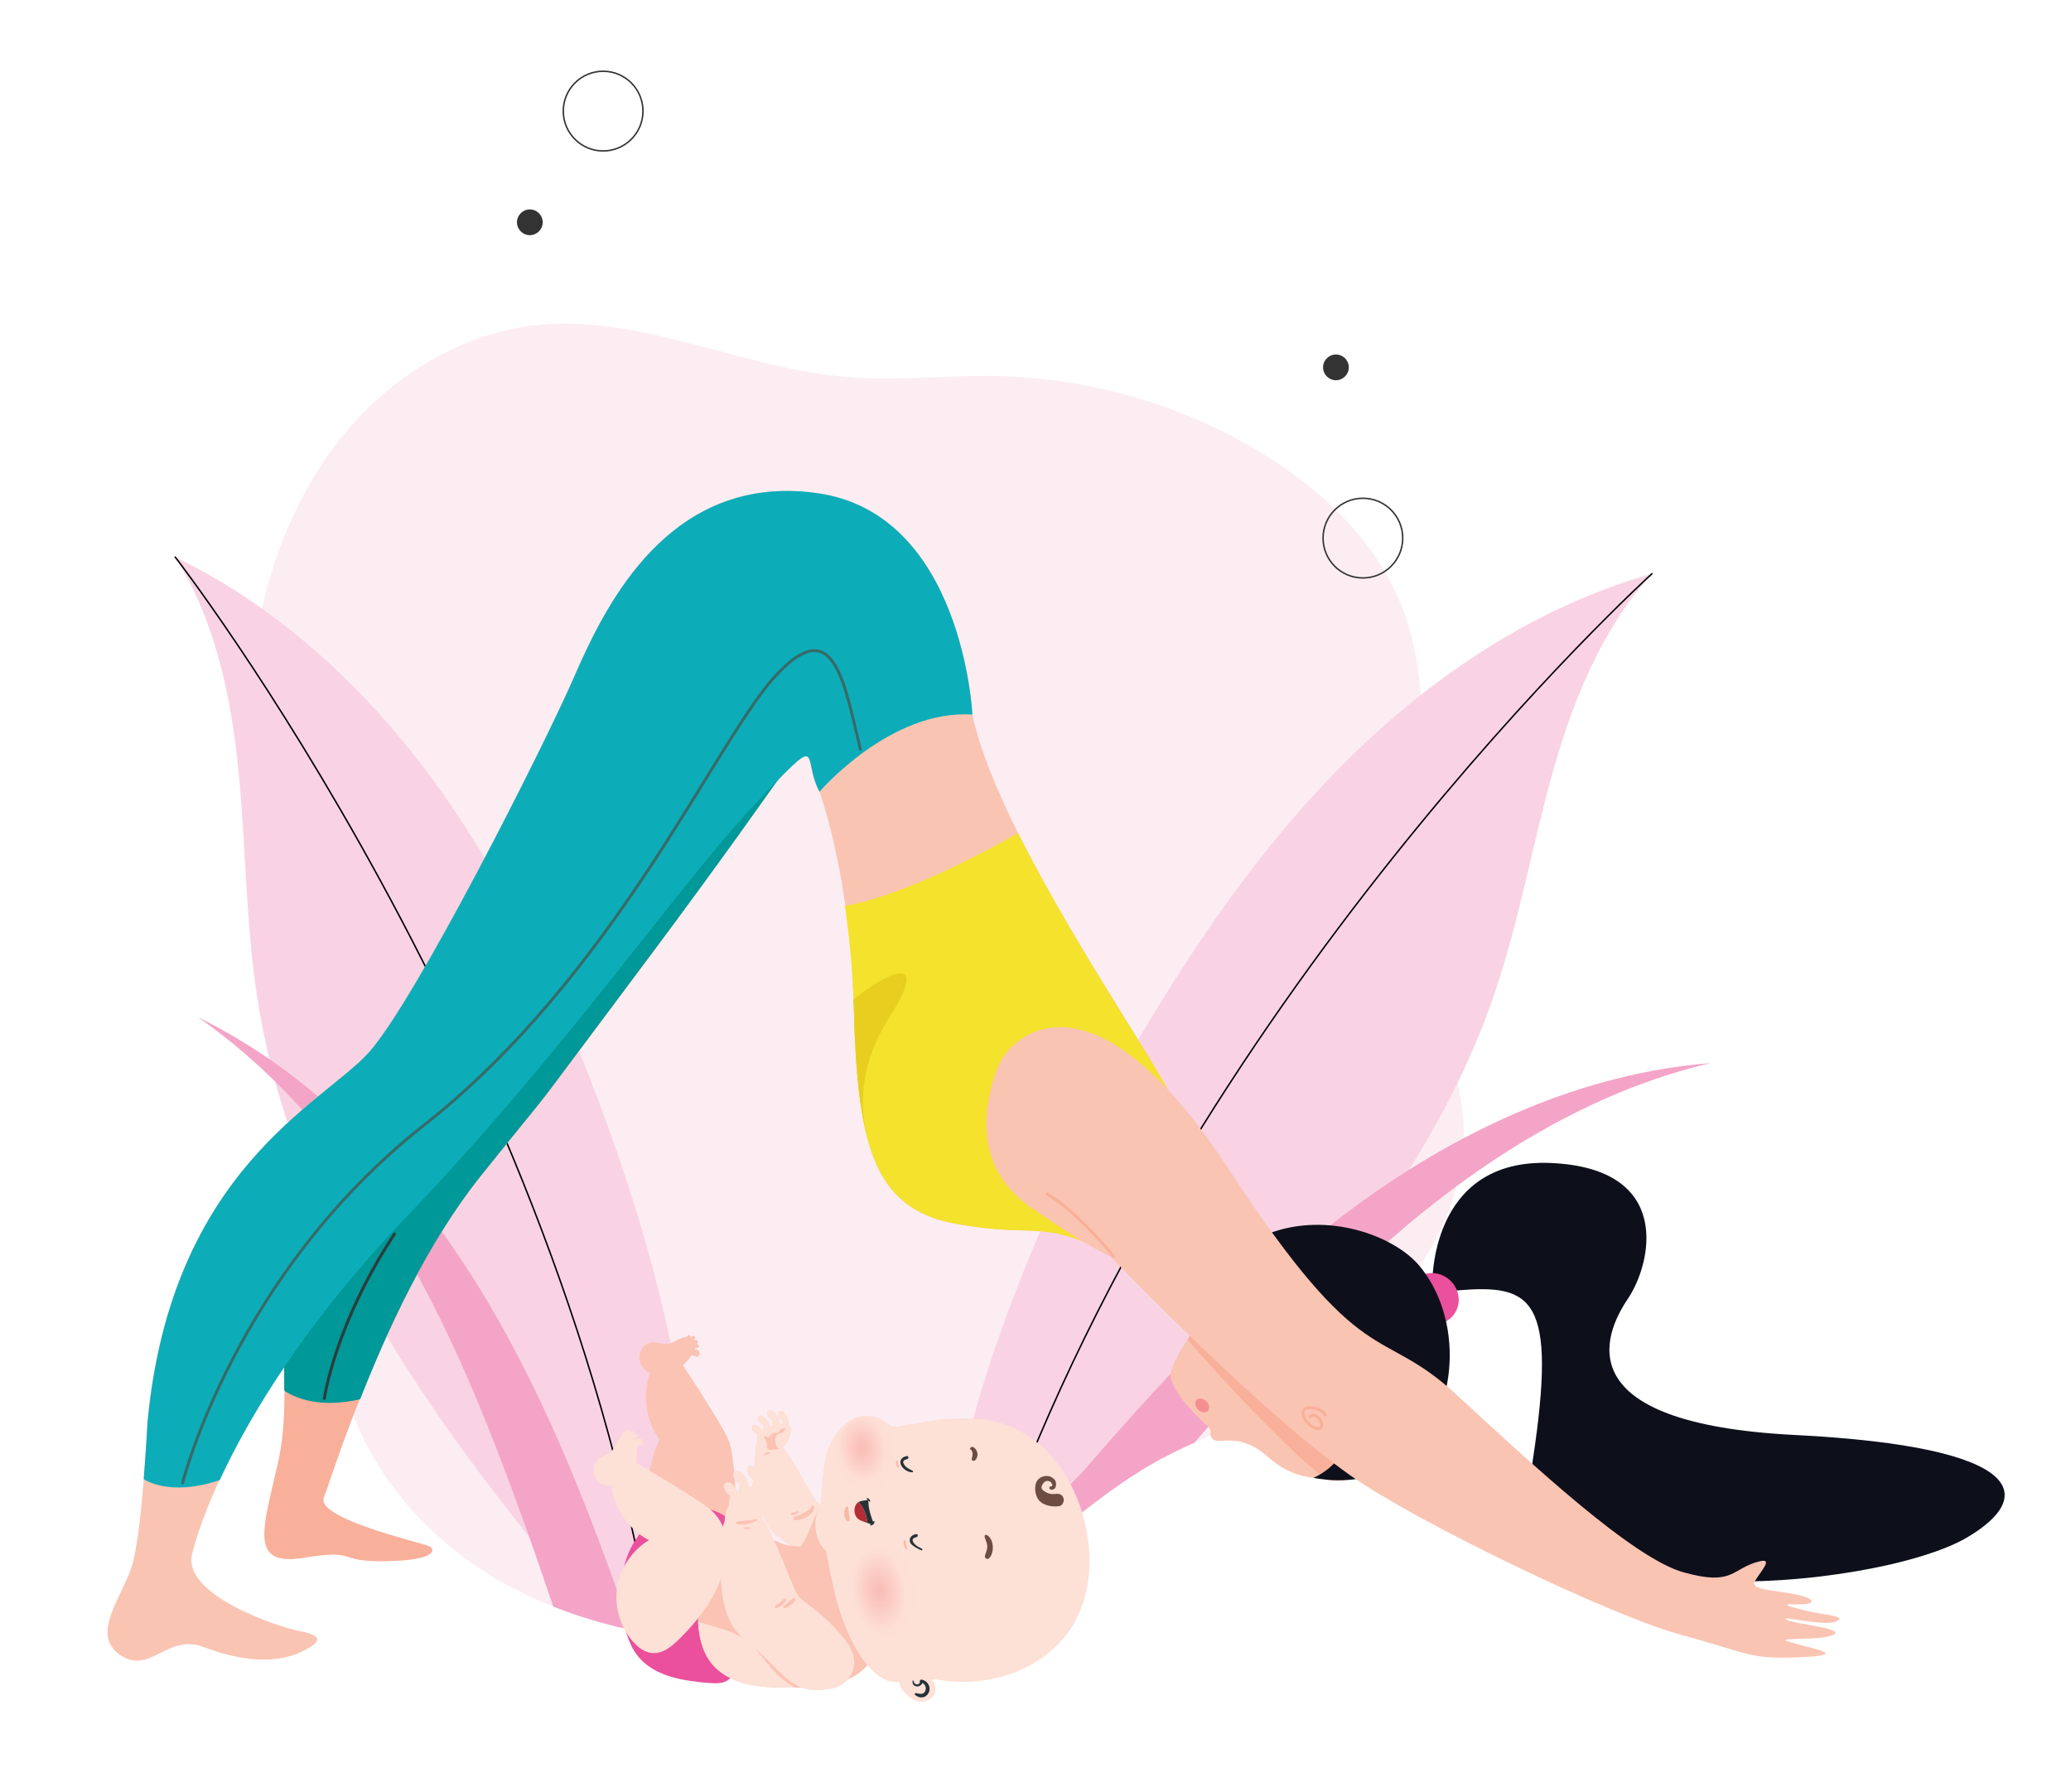 <?xml version="1.0" encoding="utf-8"?>
<!-- Generator: Adobe Illustrator 17.0.0, SVG Export Plug-In . SVG Version: 6.00 Build 0)  -->
<!DOCTYPE svg PUBLIC "-//W3C//DTD SVG 1.1//EN" "http://www.w3.org/Graphics/SVG/1.1/DTD/svg11.dtd">
<svg version="1.1" id="Layer_1" xmlns="http://www.w3.org/2000/svg" xmlns:xlink="http://www.w3.org/1999/xlink" x="0px" y="0px"
	 width="700.465px" height="605.97px" viewBox="0 0 700.465 605.97" enable-background="new 0 0 700.465 605.97"
	 xml:space="preserve">
<g>
	<path fill="#FCEDF3" d="M430.502,475.585c-13.007,7.008-27.13,11.797-40.017,19.023c-22.99,12.889-41.289,33.09-64.546,45.491
		c-24.002,12.799-51.991,16.505-79.165,15.286c-28.778-1.291-57.793-8.096-82.189-23.415
		c-24.396-15.319-43.772-39.779-49.297-68.051c-5.292-27.084,2.143-55.14-0.626-82.596c-2.88-28.555-16.56-54.774-24.06-82.477
		c-7.173-26.492-8.633-54.516-4.252-81.61c4.092-25.312,13.472-50.141,29.675-70.014c16.203-19.873,39.62-34.427,65.109-37.218
		c35.277-3.862,69.168,14.337,104.522,17.422c17.26,1.506,34.627-0.621,51.949-0.239c30.542,0.673,60.874,9.315,87.185,24.839
		c22.24,13.122,42.222,32.073,50.614,56.495c5.827,16.957,5.713,35.279,6.232,53.202c1.001,34.541,3.049,70.93,11.36,104.585
		c6.788,27.488-3.846,51.598-21.026,73.839C460.776,454.639,446.636,466.892,430.502,475.585z"/>
	<g>
		<defs>
			<path id="SVGID_7_" d="M430.502,475.585c-13.007,7.008-27.13,11.797-40.017,19.023c-22.99,12.889-41.289,33.09-64.546,45.491
				c-24.002,12.799-51.991,16.505-79.165,15.286c-28.778-1.291-57.793-8.096-82.189-23.415
				c-24.396-15.319-43.772-39.779-49.297-68.051c-2.334-11.943,0.463-25.361-3.535-36.616c-3.475-9.78-12.279-16.91-19.708-23.66
				c-22.476-20.419-43.627-47.524-39.745-79.766c0.891-7.4,3.008-14.615,3.84-22.022c3.349-29.8-14.049-57.572-20.871-86.774
				c-3.114-13.331-3.868-31.227,5.258-42.589c8.371-10.423,27.485-17.862,39.446-23.59c16.82-8.055,37.324-10.158,52.987-18.371
				c16.456-8.629,28.781-18.403,48.175-20.527c35.277-3.862,69.168,14.337,104.522,17.422c17.26,1.506,34.627-0.621,51.949-0.239
				c22.874,0.504,45.63,5.476,66.666,14.464c17.532,7.491,32.152,12.132,51.134,11.646c20.451-0.524,41.084-0.334,61.181,3.934
				c13.508,2.868,26.812,7.647,37.971,15.782c11.159,8.135,20.05,19.88,22.967,33.377c3.179,14.707-0.824,29.909-4.801,44.421
				c-4.186,15.278-8.373,30.556-12.559,45.834c-1.075,3.922-2.159,7.991-1.518,12.007c2.116,13.26,19.678,16.715,28.732,26.631
				c2.009,2.201,3.663,4.942,3.692,7.922c0.033,3.398-2.008,6.424-3.968,9.2c-17.335,24.565-43.183,38.716-70.952,49.805
				c-21.115,8.467-30.398,20.094-44.181,37.937C460.776,454.639,446.636,466.892,430.502,475.585z"/>
		</defs>
		<clipPath id="SVGID_2_">
			<use xlink:href="#SVGID_7_"  overflow="visible"/>
		</clipPath>
		<g clip-path="url(#SVGID_2_)">
			<g>
				<path fill="#F9D3E3" d="M386.001,349.891c20.254-34.199,43.235-67.1,71.718-94.821c28.483-27.722,62.775-50.184,101.01-61.039
					c-17.069,18.796-26.806,43.104-33.668,67.549c-6.862,24.445-11.204,49.596-19.312,73.656
					c-14.718,43.676-41.489,82.51-72.756,116.372c-15.991,17.318-33.206,33.461-50.94,48.974
					c-12.039,10.531-29.504,32.015-47.662,29.993c-28.541-3.178,9.281-94.857,15.903-110.635
					C360.447,395.752,372.64,372.452,386.001,349.891z"/>
				
					<path fill="none" stroke="#000000" stroke-width="0.5" stroke-linecap="round" stroke-linejoin="round" stroke-miterlimit="10" d="
					M558.729,194.031c0,0-158.93,143.982-224.337,336.544"/>
			</g>
			<g>
				<path fill="#F9D3E3" d="M202.274,371.894c-14.004-37.198-30.917-73.591-54.15-105.841
					c-23.233-32.25-53.099-60.329-88.867-77.663c13.543,21.476,18.908,47.106,21.418,72.372c2.509,25.265,2.416,50.789,6.219,75.891
					c6.905,45.569,26.52,88.464,51.427,127.244c12.739,19.834,26.886,38.722,41.655,57.081
					c10.026,12.463,23.492,36.655,41.725,37.819c28.659,1.83,7.343-95.027,3.564-111.715
					C219.47,421.497,211.512,396.433,202.274,371.894z"/>
				
					<path fill="none" stroke="#000000" stroke-width="0.5" stroke-linecap="round" stroke-linejoin="round" stroke-miterlimit="10" d="
					M59.256,188.39c0,0,131.493,169.409,162.444,370.406"/>
			</g>
			<path fill="#F4A4C7" d="M366.905,496.959c28.248-32.668,57.89-64.579,92.834-89.957c34.944-25.379,75.743-44.079,118.797-47.468
				c-40.733,9.565-77.298,32.526-108.759,60.11c-22.692,19.895-43.042,42.256-62.882,64.943
				c-9.845,11.258-19.301,22.962-29.596,33.813c-6.202,6.538-16.618,17.04-26.308,9.121
				C341.482,519.752,361.66,503.025,366.905,496.959z"/>
			<path fill="#F4A4C7" d="M212.964,549.936c-14.185-40.792-29.945-81.394-53.046-117.884c-23.1-36.49-54.107-68.937-92.866-87.988
				c34.321,23.933,59.819,58.775,78.869,96.029c13.739,26.87,24.392,55.165,34.45,83.577c4.991,14.098,9.456,28.467,15.015,42.353
				c3.349,8.366,9.15,21.972,21.079,18.193C228.172,580.508,215.598,557.512,212.964,549.936z"/>
		</g>
	</g>
	<g>
		
			<circle fill="none" stroke="#333333" stroke-width="0.5" stroke-linecap="round" stroke-linejoin="round" stroke-miterlimit="10" cx="460.968" cy="181.985" r="13.475"/>
		
			<circle fill="none" stroke="#333333" stroke-width="0.5" stroke-linecap="round" stroke-linejoin="round" stroke-miterlimit="10" cx="203.994" cy="37.572" r="13.475"/>
		<circle fill="#333333" cx="179.205" cy="75.179" r="4.352"/>
		<circle fill="#333333" cx="451.846" cy="124.239" r="4.352"/>
	</g>
</g>
<g>
	<path fill-rule="evenodd" clip-rule="evenodd" fill="#FAC4B3" d="M328.888,241.656c0,0-3.18-68.373-52.927-74.96
		c-49.746-6.587-71.236,38.04-81.705,62.089c-10.468,24.049-53.895,109.844-69.564,127.206
		c-15.671,17.363-66.748,39.75-74.798,124.839c0,0-1.846,38.718-5.458,49.361c-3.611,10.643-13.861,22.75-3.715,29.555
		c10.145,6.804,15.731-7.403,28.109-2.729c12.379,4.674,24.136,5.954,33.29,1.536c9.152-4.418,4.57-5.868-1.622-7.119
		c-6.19-1.253-38.809-11.861-35.538-25.784c3.271-13.923,20.111-59.511,73.11-114.748c53.001-55.236,92.36-112.71,116.958-138.65
		c24.6-25.942,15.841-16.322,22.14-4.473C277.167,267.779,301.145,239.784,328.888,241.656z"/>
	<path fill-rule="evenodd" clip-rule="evenodd" fill="#F8B09A" d="M142.525,361.548c0,0-37.199,21.511-43.344,56.283
		c-6.147,34.773-0.166,54.723-5.177,76.933c-5.013,22.209-10.026,35.148,8.735,32.075c18.762-3.074,10.346,1.424,27.629,1.159
		c17.283-0.265,17.086-3.997,14.779-5.099c-2.308-1.102-38.478-9.276-35.594-16.494c2.884-7.219,21.603-69.457,53.172-108.843
		c31.569-39.388,7.76-8.325,56.602-73.542c48.841-65.219,50.812-84.41,59.792-89.113c8.977-4.703,2.739-1.734,2.739-1.734
		l-90.067,56.436L142.525,361.548z"/>
	<path fill-rule="evenodd" clip-rule="evenodd" fill="#FAC4B3" d="M277.165,267.764c0,0,10.521,28.247,11.649,73.494
		c1.13,45.247,6.442,67.265,33.751,72.477c31.265,5.967,29.606-4.039,63.78,16.647c0,0,8.567-51.133,10.905-55.929
		c2.339-4.797-58.787-87.268-68.355-132.789l-27.106-21.888L277.165,267.764z"/>
	<path fill-rule="evenodd" clip-rule="evenodd" fill="#009898" d="M281.883,233.174l-90.094,56.447l-49.266,71.907
		c0,0-37.197,21.516-43.344,56.288c-3.905,22.09-2.995,38.011-3.039,52.516c4.185,2.757,12.535,5.916,25.68,2.882
		c9.08-23.057,22.494-52.686,40.88-75.627c31.569-39.387,7.762-8.366,56.603-73.584c26.313-35.134,39.822-54.789,48.09-66.18
		c7.079-9.754,10.318-13.451,14.459-15.619C290.832,237.499,281.883,233.174,281.883,233.174z"/>
	<path fill-rule="evenodd" clip-rule="evenodd" fill="#0CADB9" d="M266.944,166.036c-43.387-0.437-62.879,40.189-72.692,62.735
		c-10.469,24.049-53.88,109.838-69.549,127.2c-15.669,17.363-66.74,39.751-74.79,124.842c0,0-0.508,9.268-1.31,19.391
		c0,0,8.458,6.184,25.628,0.367c0.019-0.007,0.087-0.045,0.106-0.052c10.051-21.712,29.082-53.511,63.731-89.623
		c52.999-55.237,92.38-112.685,116.98-138.625c24.599-25.942,15.817-16.355,22.116-4.508c0,0,23.988-27.971,51.729-26.099
		c0,0-3.188-68.359-52.934-74.947C272.851,166.306,269.838,166.066,266.944,166.036z"/>
	<path fill-rule="evenodd" clip-rule="evenodd" fill="#F4E22D" d="M344.356,281.758c-32.124,17.997-49.953,23.134-58.596,24.633
		c1.466,10.13,2.705,21.442,3.041,34.853c1.13,45.247,6.444,67.271,33.752,72.484c31.265,5.967,29.61-4.018,63.783,16.666
		c0,0,8.564-51.124,10.901-55.92C398.98,370.898,365.5,324.166,344.356,281.758z"/>
	<path fill="none" stroke="#366B68" stroke-linecap="round" stroke-linejoin="round" d="M61.766,501.513
		c0,0,17.514-70.524,81.809-121.134c64.295-50.613,98.124-128.928,118.248-151.268c20.122-22.341,23.476,0.79,29.192,24.267"/>
	<path fill-rule="evenodd" clip-rule="evenodd" fill="#0D101B" d="M484.452,434.528c0,0-1.275-43.019,40.126-41.209
		c41.402,1.811,34.15,33.875,25.977,45.972c-8.171,12.097-20.962,42.065,56.444,46.005c79.161,4.029,81.395,21.109,58.25,34.702
		c-30.541,17.93-155.302,29.635-146.859-25.922c8.441-55.557-0.142-59.808-25.613-57.663
		C467.307,438.559,484.452,434.528,484.452,434.528z"/>
	<g>
		<path fill-rule="evenodd" clip-rule="evenodd" fill="#FAC4B3" d="M434.383,467.296c26.085,13.154,27.8,29.86,27.8,29.86
			s-18.802,8.708-33.026-4.19c-10.07-9.132-16.865-4.148-19.004-6.244c-1.429-1.402,0.005-2.814-1.407-4.07
			c-1.411-1.256-14.373-12.879-12.61-18.979c1.763-6.1,6.391-11.39,9.628-17.207C407.473,443.39,408.298,454.143,434.383,467.296z"
			/>
		<path fill-rule="evenodd" clip-rule="evenodd" fill="#EB509C" d="M476.496,442.025c-1.753-4.535,0.47-9.466,4.966-11.015
			c4.496-1.55,9.561,0.87,11.316,5.404c1.754,4.535-0.47,9.466-4.966,11.015C483.317,448.979,478.25,446.558,476.496,442.025z"/>
		<path fill-rule="evenodd" clip-rule="evenodd" fill="#F8B09A" d="M410.703,442.406c-0.236-0.025-0.416,0.139-0.629,0.525
			c-2.085,3.747-5.114,4.919-8.448,10.135c10.259,11.664,31.431,35.17,46.926,47.337c10.777,2.298,17.915-6.792,17.915-6.792
			s-1.692-16.719-27.778-29.873C415.866,452.227,412.364,442.584,410.703,442.406z"/>
		<path fill-rule="evenodd" clip-rule="evenodd" fill="#0D101B" d="M444.221,499.804c0,0,10.997-4.543,10.764-14.011
			c-0.231-9.466-23.321-14.935-26.638-31.042c-3.319-16.107-19.099-30.027,0.81-37.598c19.911-7.571,42.471,0.807,50.918,10.94
			C501.81,454.168,488.638,507.833,444.221,499.804z"/>
		<path fill-rule="evenodd" clip-rule="evenodd" fill="#FAC4B3" d="M375.361,424.731c0,0-5.873-1.944-26.789-16.468
			c-20.916-14.524-15.012-37.348-10.957-47.659c4.055-10.311,31.567-36.209,77.762,34.499c46.197,70.71,50.94,52.327,77.083,76.422
			c26.143,24.094,59.76,55.402,76.957,60.224c17.196,4.82,16.173-1.442,25.823-3.738c4.629-1.104,0.319,3.326-1.66,6.682
			c-1.749,2.952,5.87,2.997,13.232,4.416c7.362,1.42,8.034,3.624,1.107,3.46c-6.927-0.165-2.197,0.847,3.287,2.244
			c5.484,1.395,14.457,1.684,9.577,3.636c-4.109,1.64-19.371-2.311-16.671-0.73c2.7,1.58,19.69,2.89,16.218,5.02
			c-3.824,2.339-19.757,0.854-15.698,2.316c6.256,2.251,23.296,4.662,3.606,5.442c-16.312,0.646-16.003-1.109-40.669-7.919
			c-22.785-6.293-88.316-37.652-110.931-53.663c-14.71-10.415-33.415-27.104-52.015-45.018
			C394.625,444.266,384.659,434.283,375.361,424.731z"/>
		<path fill="none" stroke="#F8B09A" stroke-linecap="round" stroke-linejoin="round" d="M376.562,424.784
			c0,0-12.055-14.967-22.403-20.986"/>
		<path fill="none" stroke="#F8B09A" stroke-linecap="round" stroke-linejoin="round" d="M443.094,479.18
			c0,0,0.651-1.348,2.554,0.111c1.905,1.458,2.014,4.637-0.679,3.702c-2.693-0.934-4.792-3.75-4.085-5.848
			c0.706-2.1,6.11-1,7.381,1.385"/>
		<path fill-rule="evenodd" clip-rule="evenodd" fill="#F48F91" d="M404.273,474.842c-0.092-1.263,0.891-2.073,2.195-1.809
			c1.305,0.265,2.437,1.503,2.531,2.767c0.092,1.263-0.891,2.073-2.195,1.809C405.499,477.344,404.366,476.106,404.273,474.842z"/>
	</g>
	<path fill="none" stroke="#2B3D3C" stroke-linecap="round" stroke-linejoin="round" d="M109.698,472.975
		c0,0,3.447-24.828,23.715-55.641"/>
	<path fill-rule="evenodd" clip-rule="evenodd" fill="#E8CF1F" d="M305.572,329.399c-2.786-1.258-10.437,3.475-16.981,8.649
		c0.042,1.119,0.181,2.048,0.21,3.197c0.444,17.843,1.615,31.963,4.454,42.977c-2.042-8.211-3.445-22.826,7.495-40.041
		C306.877,334.539,307.64,330.333,305.572,329.399z"/>
</g>
<g>
	<g>
		<g>
			<path fill="#FAC3B3" d="M247.364,490.43c-0.5-3.15-2.137-5.988-3.772-8.726c-3.999-6.696-8.169-13.291-12.504-19.774
				c-0.884-1.323-1.867-2.715-3.353-3.285c-1.647-0.631-3.58-0.056-4.924,1.087c-1.345,1.142-2.188,2.766-2.814,4.416
				c-2.819,7.427-1.628,16.244,3.059,22.657c-3.859,8.094-5.573,21.814-3.923,28.178c0.686,2.646,2.003,5.328,4.391,6.659
				c2.974,1.657,14.368,1.733,17.605,0.676C252.336,518.66,247.948,494.114,247.364,490.43z"/>
			<path fill="#FAC3B3" d="M233.828,452.319c-0.02,0.038-0.033,0.079-0.05,0.119c-0.068-0.03-0.136-0.058-0.207-0.082
				c0.046-0.111,0.072-0.229,0.061-0.348c-0.023-0.256-0.351-0.511-0.608-0.513c-0.321-0.002-0.678,0.327-0.707,0.646
				c-0.001,0.006-0.001,0.012-0.001,0.017c-0.68-0.008-1.445,0.187-2.141,0.487c-1.409,0.607-2.646,1.569-4.165,1.787
				c-1.954,0.281-3.904-0.715-5.851-0.391c-2.715,0.452-4.44,3.637-3.756,6.303c0.684,2.666,3.335,4.556,6.073,4.83
				c2.739,0.274,5.485-0.859,7.62-2.596c1.446-1.177,2.656-2.621,3.733-4.143c0.018-0.025,0.036-0.052,0.054-0.077
				c0.316,0.022,0.629,0.093,0.92,0.216c0.213,0.09,0.42,0.206,0.649,0.242c0.494,0.078,1.003-0.28,1.148-0.759
				c0.145-0.479-0.049-1.027-0.429-1.352c-0.317-0.272-0.743-0.386-1.161-0.37c0.054-0.147,0.104-0.295,0.144-0.448
				c0.305,0.084,0.647,0.074,0.909-0.101c0.272-0.182,0.414-0.568,0.259-0.856c-0.187-0.347-0.671-0.387-1.05-0.268
				c-0.002-0.023-0.007-0.045-0.009-0.068c0.154-0.021,0.304-0.066,0.434-0.153c0.3-0.201,0.458-0.628,0.286-0.946
				c-0.214-0.396-0.781-0.435-1.206-0.286c0,0-0.009,0.004-0.014,0.006c-0.027-0.037-0.056-0.072-0.085-0.107
				c0.2-0.137,0.364-0.329,0.418-0.563c0.068-0.295-0.079-0.646-0.366-0.742C234.371,451.683,234.002,451.985,233.828,452.319z"/>
		</g>
		<path fill="#EB509C" d="M216.834,561.319c-3.842-3.971-5.355-9.356-6.126-14.558c-0.923-6.224-0.96-12.613,0.83-18.593
			c1.791-5.979,5.529-11.539,11.096-14.97c5.567-3.431,13.046-4.498,19.398-2.059c2.857,1.097,5.485,2.925,7,5.415
			c1.626,2.673,1.839,5.823,1.944,8.844c0.438,12.611-0.345,25.222-2.335,37.633c-0.291,1.812-0.687,3.762-2.156,4.968
			c-1.736,1.427-4.376,1.352-6.74,1.166C231.473,568.516,222.427,567.1,216.834,561.319z"/>
		<g>
			<g>
				<path fill="#FDE0D6" d="M257.615,511.198c-1.309-3.727-3.562-17.696-1.801-20.099c1.684-2.297,4.89-3.169,7.661-2.513
					c2.771,0.656,11.042,17.384,12.581,19.053c1.031,1.118,2.415,1.829,3.737,2.58c2.908,1.654,5.646,3.607,8.156,5.819
					c2.005,1.767,3.96,3.88,4.375,6.52c0.416,2.65-0.98,5.49-3.333,6.778c-2.615,1.431-5.859,0.93-8.686-0.018
					c-4.436-1.486-8.473-3.941-12.468-6.376c-2.642-1.61-5.347-3.276-7.234-5.728C259.231,515.433,258.36,513.32,257.615,511.198z"
					/>
				<path fill="#FAC3B3" d="M288.991,529.336c2.353-1.288,3.75-4.128,3.333-6.778c-0.415-2.64-2.37-4.753-4.375-6.52
					c-2.51-2.212-5.248-4.165-8.156-5.819c-0.693-0.394-1.403-0.779-2.07-1.215c-2.973,4.591-4.164,11.147-7.827,15.185
					c3.331,2,6.732,3.898,10.408,5.13C283.132,530.266,286.376,530.767,288.991,529.336z"/>
				<g>
					<path fill="#FDE0D6" d="M258.745,493.787c2.912-0.279,5.184-2.675,6.626-5.22c0.565-0.998,1.056-2.068,1.158-3.21
						c0.102-1.142-0.241-2.373-1.112-3.118c-1.341-1.147-3.423-0.799-4.969,0.051c-2.893,1.59-4.852,4.759-4.98,8.057
						c-0.04,1.036,0.141,2.182,0.928,2.857C257.024,493.744,257.919,493.866,258.745,493.787z"/>
					<path fill="#FDE0D6" d="M263.219,478.518c0.124,0.872,0.639,1.681,1.377,2.162c-0.451,0.874-0.699,1.852-0.718,2.835
						c-0.009,0.471,0.04,0.961,0.281,1.365c0.241,0.404,0.717,0.698,1.178,0.604c0.912-1.005,1.451-2.341,1.493-3.698
						c0.041-1.357-0.415-2.723-1.264-3.782c-0.262-0.327-0.573-0.634-0.966-0.777c-0.393-0.143-0.883-0.087-1.159,0.227
						C263.194,477.735,263.167,478.148,263.219,478.518z"/>
					<path fill="#FDE0D6" d="M259.533,478.536c0.322,0.82,1.01,1.489,1.839,1.786c-0.238,0.954-0.253,1.963-0.045,2.924
						c0.1,0.46,0.26,0.926,0.588,1.263c0.328,0.338,0.858,0.514,1.286,0.317c0.656-1.189,0.872-2.613,0.6-3.943
						c-0.273-1.33-1.032-2.554-2.102-3.389c-0.33-0.257-0.703-0.484-1.119-0.533c-0.416-0.049-0.879,0.119-1.076,0.489
						C259.328,477.78,259.397,478.187,259.533,478.536z"/>
					<path fill="#FDE0D6" d="M256.354,480.241c0.322,0.82,1.01,1.489,1.839,1.787c-0.238,0.954-0.253,1.963-0.045,2.924
						c0.1,0.46,0.26,0.926,0.588,1.263c0.328,0.338,0.858,0.514,1.286,0.317c0.656-1.189,0.872-2.613,0.6-3.943
						c-0.272-1.33-1.032-2.554-2.102-3.389c-0.33-0.257-0.703-0.484-1.119-0.534c-0.416-0.049-0.879,0.119-1.076,0.489
						C256.149,479.486,256.217,479.893,256.354,480.241z"/>
					<path fill="#FDE0D6" d="M254.345,483.367c0.322,0.82,1.009,1.489,1.839,1.787c-0.238,0.954-0.253,1.963-0.045,2.924
						c0.1,0.46,0.26,0.926,0.588,1.263c0.328,0.338,0.858,0.514,1.286,0.317c0.656-1.189,0.872-2.613,0.6-3.943
						c-0.272-1.33-1.032-2.554-2.102-3.389c-0.33-0.257-0.703-0.484-1.119-0.533s-0.879,0.119-1.076,0.488
						C254.141,482.611,254.209,483.019,254.345,483.367z"/>
				</g>
			</g>
			<path fill="#FAC3B3" d="M260.81,490.339c0.459-0.01,0.934-0.101,1.259-0.134c0.584-0.06,1.365-0.07,1.864-0.41
				c0.795-0.541,1.017-1.759,1.264-2.617c0.316-1.096,0.51-2.224,0.83-3.319c0.14-0.479-0.246-0.965-0.742-0.909
				c-0.543,0.061-1.065,0.319-1.423,0.733c-0.235,0.272-0.412,0.61-0.724,0.788c-0.518,0.295-1.157,0.065-1.71,0.289
				c-0.628,0.255-1.076,0.777-1.392,1.404c-0.547-0.318-1.15-0.37-1.876-0.555c-0.024-0.006-0.043,0.029-0.022,0.044
				c0.56,0.404,0.773,1.308,1.05,1.914c0.116,0.255,0.19,0.509,0.248,0.764c-0.027,0.243-0.045,0.479-0.051,0.697
				c-0.006,0.23,0,0.466,0.082,0.681c0.125,0.325,0.387,0.491,0.706,0.57C260.369,490.38,260.594,490.393,260.81,490.339z"/>
			<path fill="#FDE0D6" d="M264.94,484.302c0.271-0.236,0.377-0.603,0.554-0.915c0.269-0.477,0.73-0.832,1.25-1
				c0.475-0.153,0.95,0.247,0.907,0.744c-0.15,1.751-0.71,3.466-1.629,4.964c-0.309,0.505-0.667,0.994-1.148,1.339
				c-0.481,0.345-1.104,0.53-1.676,0.377c-0.562-0.808-1.023-1.734-1.031-2.718c-0.008-0.984,0.539-2.022,1.471-2.339
				C264.077,484.603,264.59,484.607,264.94,484.302z"/>
			<path fill="#FAC3B3" d="M275.393,509.773c0.083-0.535-0.692-0.855-0.926-0.322c-0.457,1.043-1.651,1.611-2.592,2.172
				c-0.974,0.581-2.04,1.043-3.129,1.356c-0.646,0.186-0.414,1.163,0.228,1.131C271.556,513.982,274.938,512.69,275.393,509.773z"/>
			<path fill="#FAC3B3" d="M258.69,491.955c0.563-0.236,1.179-0.21,1.747-0.411c0.125-0.044,0.12-0.2,0.017-0.264
				c-0.623-0.387-1.404-0.077-1.962,0.279C258.282,491.694,258.455,492.054,258.69,491.955z"/>
			<path fill="#FAC3B3" d="M270.022,511.596c0.245-0.19,0.062-0.64-0.255-0.509c-0.654,0.271-1.341,0.414-2.022,0.592
				c-0.414,0.108-0.227,0.665,0.137,0.682C268.672,512.396,269.404,512.074,270.022,511.596z"/>
		</g>
		<g>
			<path fill="#FAC3B3" d="M240.558,562.424c-3.499-4.431-4.436-10.357-4.551-16.002c-0.141-6.92,0.773-13.861,2.703-20.509
				c1.472-5.073,4.46-10.725,9.708-11.327c5.726-0.657,10.01,5.036,15.351,7.2c8.757,3.546,20.237-2.508,27.551,3.472
				c4.003,3.272,4.959,8.906,5.644,14.03c1.042,7.805,1.881,16.483-2.742,22.858c-2.885,3.979-7.538,6.387-12.321,7.516
				c-4.783,1.129-9.752,1.108-14.667,1.081c-4.828-0.026-9.703-0.058-14.405-1.157C248.129,568.489,243.55,566.213,240.558,562.424z
				"/>
			<path fill="#FDE0D6" d="M268.995,570.752c-0.587-0.001-1.174-0.004-1.761-0.007c-4.828-0.026-9.703-0.058-14.404-1.157
				c-4.701-1.099-9.28-3.375-12.272-7.163c-3.073-3.891-4.169-8.935-4.469-13.929c5.124,1.541,10.348,2.637,14.547,5.086
				C257.092,557.395,260.758,566.619,268.995,570.752z"/>
		</g>
		<g>
			<path fill="#FDE0D6" d="M359.802,497.984c-5.692-8.814-14.068-15.474-24.647-17.542c-5.288-1.034-10.346-0.781-15.674-0.518
				c-1.124,0.055-10.653,1.51-15.16,2.45c-1.418,0.296-2.908-0.037-4.036-0.945c-2.068-1.665-4.594-2.64-7.297-2.593
				c-6.872,0.119-11.019,6.032-13.147,11.919c-1.093,3.024-2.42,14.468-2.035,17.911c-3.219,4.703-2.524,12.158,1.66,16.027
				c2.349,13.122,5.258,27.795,13.64,38.161c2.754,3.406,6.75,6.569,11.07,5.85c-0.014,2.46,2.968,5.161,5.173,6.253
				c2.205,1.092,5.235,0.43,6.504-1.678c0.859-1.428,0.63-3.376-0.348-4.674c-0.266-0.352,0.043-0.837,0.476-0.749
				c15.338,3.088,32.951-1.405,43.385-13.388C372.676,539.176,370.217,514.115,359.802,497.984z"/>
			
				<radialGradient id="SVGID_4_" cx="-2160.698" cy="-2004.011" r="10.667" gradientTransform="matrix(0.161 1.264 -0.809 0.103 -975.994 3475.496)" gradientUnits="userSpaceOnUse">
				<stop  offset="0" style="stop-color:#F48789"/>
				<stop  offset="0.396" style="stop-color:#F7A7A4"/>
				<stop  offset="1" style="stop-color:#FDDED4"/>
			</radialGradient>
			<path opacity="0.4" fill="url(#SVGID_4_)" d="M300.614,553.316c-5.688,0.722-11.161-5.485-12.225-13.864
				s2.685-15.756,8.373-16.479c5.688-0.722,11.161,5.485,12.225,13.864C310.051,545.217,306.302,552.594,300.614,553.316z"/>
			
				<radialGradient id="SVGID_6_" cx="-2151.934" cy="-2003.99" r="9.79" gradientTransform="matrix(0.141 1.107 -0.809 0.103 -1026.224 3078.328)" gradientUnits="userSpaceOnUse">
				<stop  offset="0" style="stop-color:#F48789"/>
				<stop  offset="0.396" style="stop-color:#F7A7A4"/>
				<stop  offset="1" style="stop-color:#FDDED4"/>
			</radialGradient>
			<path opacity="0.4" fill="url(#SVGID_6_)" d="M294.434,503.605c-5.221,0.663-10.145-4.256-11-10.987
				c-0.854-6.73,2.685-12.724,7.905-13.387c5.221-0.663,10.145,4.256,11,10.987C303.194,496.949,299.655,502.943,294.434,503.605z"
				/>
			<path fill="#263238" d="M314.261,572.06c0.624-1.866-0.726-3.696-2.565-4.032c-0.322-0.059-0.599,0.214-0.577,0.531
				c0.105,1.572-2.079,1.405-2.123-0.123c-0.005-0.182-0.285-0.187-0.315-0.013c-0.384,2.278,2.621,2.523,3.285,0.739
				c0.974,0.472,1.415,1.54,1.014,2.621c-0.572,1.545-2.019,1.017-3.202,0.802c-0.346-0.063-0.52,0.371-0.276,0.594
				C311.159,574.693,313.537,574.226,314.261,572.06z"/>
			<path fill="#B42C36" d="M292.261,514.654c-0.832-0.284-1.783-0.639-2.379-1.316c-1.122-1.273-1.215-3.71-0.011-4.956
				c0.167-0.173,0.355-0.301,0.55-0.412c1.728,1.859,2.8,4.72,2.974,7.105C292.899,514.902,292.411,514.705,292.261,514.654z"/>
			<path fill="#263238" d="M293.175,506.915c-0.115-0.089-0.024-0.294,0.121-0.26c0.54,0.128,0.851,0.392,1.03,0.921
				c0.075,0.222-0.235,0.405-0.37,0.198c-0.085-0.129-0.191-0.265-0.304-0.396c0.131,2.858,0.553,4.31,1.635,7.299
				c0.067-0.093,0.139-0.18,0.232-0.232c0.059-0.034,0.152-0.039,0.192,0.032c0.168,0.299-0.039,0.687-0.237,0.928
				c-0.241,0.294-0.549,0.427-0.917,0.497c-0.285,0.054-0.344-0.363-0.109-0.471c0.053-0.024,0.106-0.065,0.16-0.097
				c-0.138,0.083-0.679-0.075-1.212-0.26c-0.175-2.385-1.246-5.246-2.974-7.105c0.92-0.523,2.099-0.46,3.114-0.7
				C293.426,507.133,293.299,507.011,293.175,506.915z"/>
			<path fill="#6D4D42" d="M334.604,526.918c1.794-1.872,1.627-6.523-0.886-7.809c-0.436-0.223-0.794,0.241-0.69,0.641
				c0.274,1.058,0.806,1.908,0.89,3.04c0.082,1.118-0.401,2.185-0.75,3.218C332.856,526.925,333.905,527.648,334.604,526.918z"/>
			<path fill="#6D4D42" d="M329.816,493.834c0.878-0.885,1.003-2.081,0.507-3.2c-0.309-0.696-1.554-2.037-2.162-0.843
				c-0.163,0.32,0.124,0.617,0.436,0.619c-0.138-0.001,0.124,0.284,0.181,0.41c0.103,0.226,0.132,0.459,0.152,0.704
				c0.04,0.511-0.042,1.128-0.232,1.602C328.407,493.851,329.285,494.369,329.816,493.834z"/>
			<path fill="#FAB7A4" d="M287.397,513.608c-0.167-0.644-0.238-1.337-0.344-1.994c-0.105-0.652-0.028-1.32-0.208-1.959
				c-0.052-0.185-0.336-0.277-0.482-0.146c-0.591,0.532-0.761,1.274-0.825,2.042c-0.085,1.026,0.207,1.794,0.748,2.652
				C286.699,514.858,287.566,514.257,287.397,513.608z"/>
			<path fill="#263238" d="M310.099,519.785c-0.347,0.142-0.701,0.221-1.033,0.405c-0.889,0.492-0.098,1.584,0.347,2.057
				c0.702,0.744,1.59,1.073,2.453,1.557c0.225,0.126,0.153,0.491-0.115,0.497c-0.405,0.009-3.471-1.591-3.857-2.511
				c-0.671-1.598,0.458-2.782,2.038-2.969C310.521,518.75,310.583,519.588,310.099,519.785z"/>
			<path fill="#263238" d="M306.923,493.404c-0.347,0.142-0.701,0.221-1.033,0.405c-0.889,0.492-0.098,1.584,0.347,2.057
				c0.702,0.744,1.59,1.073,2.453,1.557c0.225,0.126,0.153,0.491-0.115,0.497c-1.479,0.032-3.283-1.144-3.857-2.511
				c-0.671-1.598,0.458-2.782,2.038-2.969C307.345,492.369,307.406,493.206,306.923,493.404z"/>
		</g>
		<path fill="#FAB7A4" d="M306.352,521.189c0.002,0.516-0.036,1.041,0.079,1.547c0.09,0.394,0.487,0.836,0.409,1.234
			c-0.004,0.019-0.022,0.032-0.04,0.033c-0.494,0.038-0.802-0.71-0.956-1.082c-0.253-0.607-0.288-1.256-0.011-1.853
			C305.949,520.819,306.351,520.92,306.352,521.189z"/>
		<path fill="#FAB7A4" d="M303.672,494.188c0.017,0.301,0.015,0.604,0.047,0.904c0.039,0.363,0.225,0.675,0.319,1.02
			c0.041,0.149-0.127,0.335-0.279,0.231c-0.677-0.466-0.901-1.542-0.595-2.272C303.273,493.81,303.658,493.938,303.672,494.188z"/>
		<g>
			<g>
				<path fill="#FDE0D6" d="M244.554,540.931c-1.115-5.193-1.75-24.207,1.006-27.114c2.635-2.778,7.06-3.398,10.645-2.054
					c3.585,1.345,11.78,25.06,13.551,27.547c1.186,1.666,2.912,2.849,4.547,4.076c3.598,2.699,6.919,5.769,9.892,9.144
					c2.375,2.697,4.624,5.847,4.73,9.439c0.106,3.605-2.238,7.156-5.595,8.475c-3.731,1.466-9.366,1.724-12.976-0.019
					c-5.665-2.734-9.24-8.171-14.155-12.096c-3.251-2.596-6.576-5.276-8.678-8.866C245.992,546.854,245.188,543.888,244.554,540.931
					z"/>
				<path fill="#FDE0D6" d="M249.014,517.9c3.931,0.122,7.368-2.689,9.723-5.84c0.923-1.235,1.759-2.58,2.089-4.086
					c0.147-0.674,0.172-1.385,0.069-2.068c0.468-0.816,0.792-1.713,0.939-2.641c0.285-1.803-0.092-3.703-1.045-5.259
					c-0.294-0.48-0.657-0.942-1.157-1.2c-0.5-0.258-1.163-0.266-1.585,0.107c-0.377,0.332-0.484,0.878-0.476,1.381
					c0.017,1.184,0.568,2.351,1.47,3.118c-0.26,0.377-0.477,0.78-0.674,1.194c-0.136-0.054-0.274-0.101-0.415-0.142
					c0.014-0.305,0.016-0.611-0.007-0.916c-0.138-1.82-0.943-3.582-2.229-4.877c-0.397-0.399-0.856-0.765-1.402-0.901
					c-0.546-0.136-1.193,0.01-1.517,0.469c-0.29,0.41-0.268,0.966-0.145,1.453c0.29,1.148,1.094,2.157,2.149,2.695
					c-0.265,0.683-0.433,1.401-0.519,2.128c-0.316,0.082-0.625,0.18-0.924,0.294c-0.231-1.648-0.998-3.22-2.171-4.402
					c-0.397-0.399-0.856-0.765-1.402-0.901c-0.546-0.136-1.193,0.01-1.517,0.469c-0.29,0.41-0.268,0.966-0.145,1.453
					c0.29,1.148,1.094,2.157,2.149,2.695c-0.345,0.887-0.535,1.831-0.574,2.782c-0.386-0.994-0.967-1.913-1.719-2.67
					c-0.397-0.399-0.856-0.765-1.402-0.901c-0.546-0.136-1.193,0.01-1.517,0.469c-0.29,0.41-0.268,0.966-0.145,1.453
					c0.29,1.149,1.094,2.157,2.149,2.695c-0.381,0.98-0.572,2.03-0.579,3.082c-0.606,1.168-1.04,2.423-1.257,3.723
					c-0.23,1.375-0.183,2.935,0.753,3.969C246.726,517.551,247.899,517.865,249.014,517.9z"/>
			</g>
			<path fill="#FAC3B3" d="M265.312,543.85c1.422-0.183,2.781-1.41,3.57-2.537c0.329-0.47-0.234-1.189-0.727-0.776
				c-0.548,0.459-1.107,0.905-1.642,1.38c-0.504,0.447-1.102,0.789-1.541,1.304C264.753,543.477,264.978,543.893,265.312,543.85z"/>
			<path fill="#FAC3B3" d="M249.369,515.489c2.127,0.423,4.505-0.24,6.445-1.107c0.295-0.132,0.209-0.656-0.14-0.579
				c-2.095,0.465-4.179,0.45-6.286,0.75C248.851,514.63,248.843,515.384,249.369,515.489z"/>
			<path fill="#FAC3B3" d="M251.634,517.039c0.714,0.043,1.413-0.033,2.124-0.091c0.19-0.016,0.204-0.332,0.007-0.34
				c-0.711-0.031-1.413-0.085-2.122-0.015C251.394,516.617,251.374,517.023,251.634,517.039z"/>
			<path fill="#FAC3B3" d="M262.689,543.838c1.302-0.445,2.566-1.445,3.228-2.667c0.205-0.379-0.314-0.775-0.642-0.523
				c-0.476,0.367-0.894,0.799-1.378,1.161c-0.544,0.407-1.111,0.789-1.662,1.188C261.782,543.323,262.175,544.013,262.689,543.838z"
				/>
		</g>
		<g>
			<path fill="#FDE0D6" d="M245.727,523.988c0.061-3.729-0.68-7.587-2.836-10.63c-1.844-2.602-4.569-4.421-7.248-6.151
				c-6.552-4.231-13.213-8.295-19.972-12.186c-1.379-0.794-2.877-1.607-4.461-1.459c-1.757,0.164-3.234,1.537-3.933,3.156
				c-0.699,1.62-0.735,3.449-0.565,5.206c0.764,7.907,5.739,15.283,12.783,18.955c-5.649,3.361-9.692,9.303-10.743,15.793
				c-1.051,6.489,0.908,13.404,5.207,18.377c1.788,2.068,4.156,3.888,6.887,4.024c3.4,0.168,6.327-2.257,8.76-4.638
				C238.03,546.19,245.534,535.774,245.727,523.988z"/>
			<path fill="#FDE0D6" d="M211.839,484.398c0.007,0.043,0.021,0.083,0.031,0.125c-0.072,0.017-0.144,0.035-0.215,0.058
				c-0.029-0.116-0.08-0.226-0.16-0.315c-0.172-0.191-0.587-0.199-0.795-0.046c-0.258,0.191-0.346,0.668-0.178,0.94
				c0.003,0.005,0.006,0.01,0.009,0.015c-0.549,0.401-1.044,1.016-1.421,1.673c-0.764,1.331-1.177,2.842-2.262,3.928
				c-1.396,1.396-3.553,1.768-4.917,3.195c-1.902,1.989-1.373,5.573,0.773,7.296s5.4,1.647,7.756,0.224
				c2.356-1.423,3.875-3.976,4.542-6.646c0.452-1.809,0.555-3.69,0.504-5.554c-0.001-0.031-0.003-0.063-0.004-0.094
				c0.266-0.171,0.559-0.302,0.866-0.379c0.225-0.056,0.46-0.087,0.664-0.195c0.442-0.234,0.635-0.825,0.464-1.296
				c-0.171-0.47-0.655-0.792-1.154-0.825c-0.417-0.027-0.826,0.136-1.151,0.401c-0.045-0.15-0.094-0.299-0.153-0.444
				c0.294-0.115,0.563-0.328,0.667-0.626c0.108-0.309-0.009-0.703-0.306-0.841c-0.357-0.165-0.769,0.092-1.001,0.415
				c-0.015-0.017-0.032-0.032-0.048-0.049c0.111-0.109,0.204-0.235,0.256-0.383c0.119-0.341-0.01-0.777-0.338-0.928
				c-0.409-0.189-0.886,0.12-1.137,0.495c-0.003,0.004-0.005,0.009-0.007,0.013c-0.043-0.013-0.088-0.024-0.132-0.035
				c0.078-0.23,0.094-0.481-0.003-0.701c-0.122-0.277-0.451-0.469-0.738-0.374C211.893,483.564,211.778,484.026,211.839,484.398z"/>
		</g>
		<path fill="#6D4D42" d="M359.722,506.727c-0.342-1.242-1.488-1.666-2.651-1.505c-1.768,0.245-3.151-0.229-4.462-1.38
			c-0.918-0.806,0.211-2.437,0.955-2.831c0.519-0.275,1.068-0.204,1.584,0.033c0.453,0.207,1.324,1.709,0.268,1.645
			c-0.607-0.037-0.671,0.841-0.138,1.016c1.9,0.622,2.405-2.052,1.464-3.226c-1.304-1.627-3.656-1.708-5.23-0.489
			c-1.851,1.434-1.627,4.697-0.688,6.541c1.311,2.575,4.854,3.199,7.392,2.847C359.382,509.217,360.002,507.746,359.722,506.727z"/>
	</g>
</g>
</svg>
